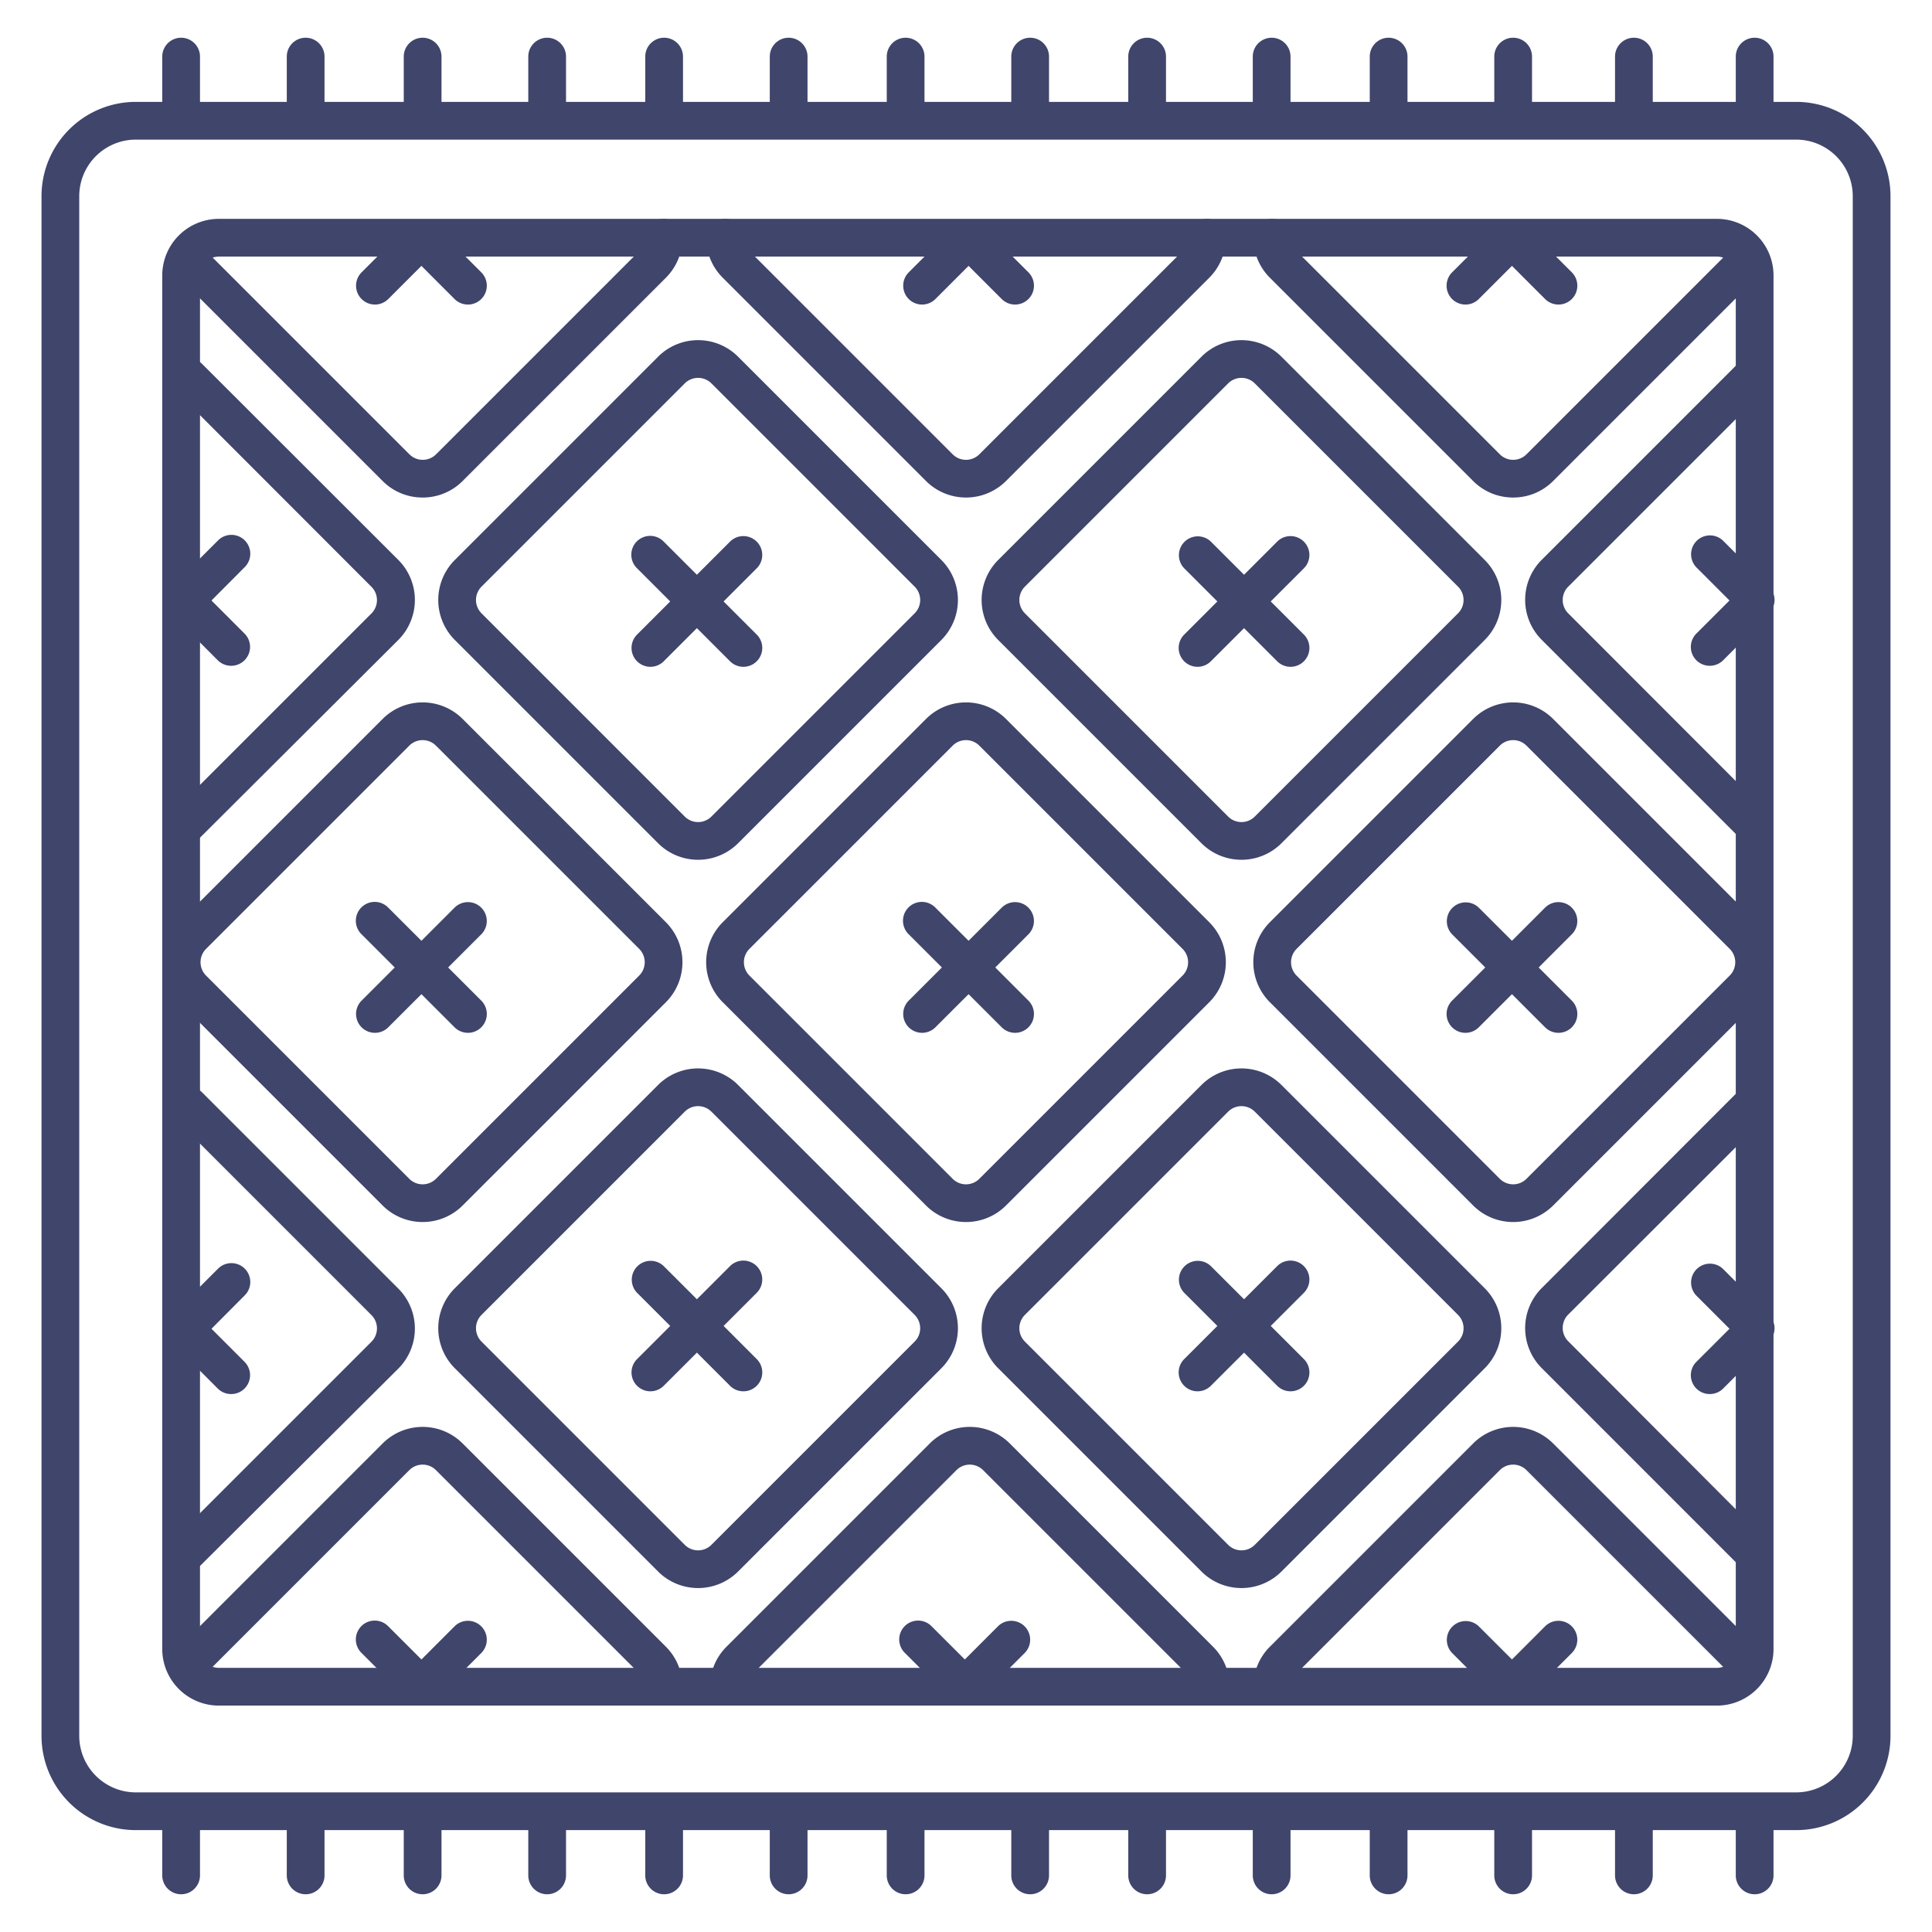 <?xml version="1.0" ?><svg viewBox="0 0 512 512" xmlns="http://www.w3.org/2000/svg"><defs><style>.cls-1{fill:#3f456b;}</style></defs><title/><g id="Lines"><path class="cls-1" d="M476,485H36a25,25,0,0,1-25-25V52A25,25,0,0,1,36,27H476a25,25,0,0,1,25,25V460A25,25,0,0,1,476,485ZM36,37A15,15,0,0,0,21,52V460a15,15,0,0,0,15,15H476a15,15,0,0,0,15-15V52a15,15,0,0,0-15-15Z"/><path class="cls-1" d="M455,452H58a15,15,0,0,1-15-15V73A15,15,0,0,1,58,58H455a15,15,0,0,1,15,15V437A15,15,0,0,1,455,452ZM58,68a5,5,0,0,0-5,5V437a5,5,0,0,0,5,5H455a5,5,0,0,0,5-5V73a5,5,0,0,0-5-5Z"/><path class="cls-1" d="M256,323.85a15,15,0,0,1-10.61-4.39l-53.85-53.85a15,15,0,0,1,0-21.22l53.85-53.85a15,15,0,0,1,21.22,0l53.85,53.85a15,15,0,0,1,0,21.22l-53.85,53.85A15,15,0,0,1,256,323.85Zm0-127.71a5,5,0,0,0-3.54,1.47l-53.85,53.85a5,5,0,0,0,0,7.08l53.85,53.85a5,5,0,0,0,7.08,0l53.85-53.85a5,5,0,0,0,0-7.08l-53.85-53.85A5,5,0,0,0,256,196.14Z"/><path class="cls-1" d="M112,323.85a15,15,0,0,1-10.61-4.39L47.54,265.61a15,15,0,0,1,0-21.22l53.85-53.85a15,15,0,0,1,21.22,0l53.85,53.85a15,15,0,0,1,0,21.22l-53.85,53.85A15,15,0,0,1,112,323.85Zm0-127.71a5,5,0,0,0-3.54,1.47L54.61,251.46a5,5,0,0,0,0,7.08l53.85,53.85a5,5,0,0,0,7.08,0l53.85-53.85a5,5,0,0,0,0-7.08l-53.85-53.85A5,5,0,0,0,112,196.14Z"/><path class="cls-1" d="M329,420.85a15,15,0,0,1-10.61-4.39l-53.85-53.85a15,15,0,0,1,0-21.22l53.85-53.85a15,15,0,0,1,21.22,0l53.85,53.85a15,15,0,0,1,0,21.22l-53.85,53.85A15,15,0,0,1,329,420.85Zm0-127.71a5,5,0,0,0-3.54,1.47l-53.85,53.85a5,5,0,0,0,0,7.08l53.85,53.85a5,5,0,0,0,7.08,0l53.85-53.85a5,5,0,0,0,0-7.08l-53.85-53.85A5,5,0,0,0,329,293.14Z"/><path class="cls-1" d="M185,420.85a15,15,0,0,1-10.61-4.39l-53.85-53.85a15,15,0,0,1,0-21.22l53.85-53.85a15,15,0,0,1,21.22,0l53.85,53.85a15,15,0,0,1,0,21.22l-53.85,53.85A15,15,0,0,1,185,420.85Zm0-127.71a5,5,0,0,0-3.54,1.47l-53.85,53.85a5,5,0,0,0,0,7.08l53.85,53.85a5,5,0,0,0,7.08,0l53.85-53.85a5,5,0,0,0,0-7.08l-53.85-53.85A5,5,0,0,0,185,293.14Z"/><path class="cls-1" d="M329,227.85a15,15,0,0,1-10.61-4.39l-53.85-53.85a15,15,0,0,1,0-21.22l53.85-53.85a15,15,0,0,1,21.22,0l53.85,53.85a15,15,0,0,1,0,21.22l-53.85,53.85A15,15,0,0,1,329,227.85Zm0-127.71a5,5,0,0,0-3.54,1.47l-53.85,53.85a5,5,0,0,0,0,7.08l53.85,53.85a5,5,0,0,0,7.08,0l53.85-53.85a5,5,0,0,0,0-7.08l-53.85-53.85A5,5,0,0,0,329,100.14Z"/><path class="cls-1" d="M185,227.85a15,15,0,0,1-10.61-4.39l-53.85-53.85a15,15,0,0,1,0-21.22l53.85-53.85a15,15,0,0,1,21.22,0l53.85,53.85a15,15,0,0,1,0,21.22l-53.85,53.85A15,15,0,0,1,185,227.85Zm0-127.71a5,5,0,0,0-3.54,1.47l-53.85,53.85a5,5,0,0,0,0,7.08l53.85,53.85a5,5,0,0,0,7.08,0l53.85-53.85a5,5,0,0,0,0-7.08l-53.85-53.85A5,5,0,0,0,185,100.14Z"/><path class="cls-1" d="M401,323.85a15,15,0,0,1-10.61-4.39l-53.85-53.85a15,15,0,0,1,0-21.22l53.85-53.85a15,15,0,0,1,21.22,0l53.85,53.85a15,15,0,0,1,0,21.22l-53.85,53.85A15,15,0,0,1,401,323.85Zm0-127.71a5,5,0,0,0-3.54,1.47l-53.85,53.85a5,5,0,0,0,0,7.08l53.85,53.85a5,5,0,0,0,7.08,0l53.85-53.85a5,5,0,0,0,0-7.08l-53.85-53.85A5,5,0,0,0,401,196.14Z"/><path class="cls-1" d="M464.5,416.5A5,5,0,0,1,461,415l-52.42-52.43a15,15,0,0,1,0-21.22l52-52.05a5,5,0,0,1,7.07,7.07l-52.05,52a5,5,0,0,0,0,7.08L468,408a5,5,0,0,1-3.54,8.54Z"/><path class="cls-1" d="M49.5,416.5A5,5,0,0,1,46,408l52.43-52.42a5,5,0,0,0,0-7.08l-52-52a5,5,0,0,1,7.07-7.07l52.05,52.05a15,15,0,0,1,0,21.22L53,415A5,5,0,0,1,49.5,416.5Z"/><path class="cls-1" d="M464.5,223.5A5,5,0,0,1,461,222l-52.42-52.43a15,15,0,0,1,0-21.22l52-52a5,5,0,0,1,7.07,7.07l-52.05,52.05a5,5,0,0,0,0,7.08L468,215a5,5,0,0,1-3.54,8.54Z"/><path class="cls-1" d="M49.5,223.5A5,5,0,0,1,46,215l52.43-52.42a5,5,0,0,0,0-7.08l-52-52.05a5,5,0,0,1,7.07-7.07l52.05,52a15,15,0,0,1,0,21.22L53,222A5,5,0,0,1,49.5,223.5Z"/><path class="cls-1" d="M337.15,452a5,5,0,0,1-5-5,14.91,14.91,0,0,1,4.39-10.61l53.85-53.85a15,15,0,0,1,21.22,0l53.85,53.85a14.9,14.9,0,0,1,1.92,2.36,5,5,0,1,1-8.35,5.49,4.74,4.74,0,0,0-.64-.78l-53.85-53.85a5,5,0,0,0-7.08,0l-53.85,53.85a5,5,0,0,0-1.46,3.54A5,5,0,0,1,337.15,452Z"/><path class="cls-1" d="M320.85,452a5,5,0,0,1-5-5,5,5,0,0,0-1.46-3.54l-53.85-53.85a5,5,0,0,0-7.08,0l-53.85,53.85a5,5,0,0,0-1.46,3.54,5,5,0,0,1-10,0,14.91,14.91,0,0,1,4.39-10.61l53.85-53.85a15,15,0,0,1,21.22,0l53.85,53.85A14.91,14.91,0,0,1,325.85,447,5,5,0,0,1,320.85,452Z"/><path class="cls-1" d="M175.85,452a5,5,0,0,1-5-5,5,5,0,0,0-1.46-3.54l-53.85-53.85a5,5,0,0,0-7.08,0L54.61,443.46a4.74,4.74,0,0,0-.64.78,5,5,0,1,1-8.35-5.49,14.9,14.9,0,0,1,1.92-2.36l53.85-53.85a15,15,0,0,1,21.22,0l53.85,53.85A14.91,14.91,0,0,1,180.85,447,5,5,0,0,1,175.85,452Z"/><path class="cls-1" d="M112,131.85a14.91,14.91,0,0,1-10.61-4.39L47.54,73.61a14.9,14.9,0,0,1-1.92-2.36A5,5,0,0,1,54,65.76a4.74,4.74,0,0,0,.64.78l53.85,53.85a5,5,0,0,0,7.08,0l53.85-53.85A5,5,0,0,0,170.85,63a5,5,0,0,1,10,0,14.91,14.91,0,0,1-4.39,10.61l-53.85,53.85A14.91,14.91,0,0,1,112,131.85Z"/><path class="cls-1" d="M256,131.85a15,15,0,0,1-10.61-4.39L191.54,73.61A14.91,14.91,0,0,1,187.15,63a5,5,0,0,1,10,0,5,5,0,0,0,1.46,3.54l53.85,53.85a5,5,0,0,0,7.08,0l53.85-53.85A5,5,0,0,0,314.85,63a5,5,0,0,1,10,0,14.91,14.91,0,0,1-4.39,10.61l-53.85,53.85A15,15,0,0,1,256,131.85Z"/><path class="cls-1" d="M401,131.85a14.91,14.91,0,0,1-10.61-4.39L336.54,73.61A14.91,14.91,0,0,1,332.15,63a5,5,0,0,1,10,0,5,5,0,0,0,1.46,3.54l53.85,53.85a5,5,0,0,0,7.08,0l53.85-53.85a4.74,4.74,0,0,0,.64-.78,5,5,0,1,1,8.35,5.49,14.9,14.9,0,0,1-1.92,2.36l-53.85,53.85A14.91,14.91,0,0,1,401,131.85Z"/></g><g id="Outline"><path class="cls-1" d="M48,35a5,5,0,0,1-5-5V15a5,5,0,0,1,10,0V30A5,5,0,0,1,48,35Z"/><path class="cls-1" d="M81,35a5,5,0,0,1-5-5V15a5,5,0,0,1,10,0V30A5,5,0,0,1,81,35Z"/><path class="cls-1" d="M112,35a5,5,0,0,1-5-5V15a5,5,0,0,1,10,0V30A5,5,0,0,1,112,35Z"/><path class="cls-1" d="M145,35a5,5,0,0,1-5-5V15a5,5,0,0,1,10,0V30A5,5,0,0,1,145,35Z"/><path class="cls-1" d="M176,35a5,5,0,0,1-5-5V15a5,5,0,0,1,10,0V30A5,5,0,0,1,176,35Z"/><path class="cls-1" d="M209,35a5,5,0,0,1-5-5V15a5,5,0,0,1,10,0V30A5,5,0,0,1,209,35Z"/><path class="cls-1" d="M240,35a5,5,0,0,1-5-5V15a5,5,0,0,1,10,0V30A5,5,0,0,1,240,35Z"/><path class="cls-1" d="M273,35a5,5,0,0,1-5-5V15a5,5,0,0,1,10,0V30A5,5,0,0,1,273,35Z"/><path class="cls-1" d="M304,35a5,5,0,0,1-5-5V15a5,5,0,0,1,10,0V30A5,5,0,0,1,304,35Z"/><path class="cls-1" d="M337,35a5,5,0,0,1-5-5V15a5,5,0,0,1,10,0V30A5,5,0,0,1,337,35Z"/><path class="cls-1" d="M368,35a5,5,0,0,1-5-5V15a5,5,0,0,1,10,0V30A5,5,0,0,1,368,35Z"/><path class="cls-1" d="M401,35a5,5,0,0,1-5-5V15a5,5,0,0,1,10,0V30A5,5,0,0,1,401,35Z"/><path class="cls-1" d="M433,35a5,5,0,0,1-5-5V15a5,5,0,0,1,10,0V30A5,5,0,0,1,433,35Z"/><path class="cls-1" d="M465,35a5,5,0,0,1-5-5V15a5,5,0,0,1,10,0V30A5,5,0,0,1,465,35Z"/><path class="cls-1" d="M48,502a5,5,0,0,1-5-5V482a5,5,0,0,1,10,0v15A5,5,0,0,1,48,502Z"/><path class="cls-1" d="M81,502a5,5,0,0,1-5-5V482a5,5,0,0,1,10,0v15A5,5,0,0,1,81,502Z"/><path class="cls-1" d="M112,502a5,5,0,0,1-5-5V482a5,5,0,0,1,10,0v15A5,5,0,0,1,112,502Z"/><path class="cls-1" d="M145,502a5,5,0,0,1-5-5V482a5,5,0,0,1,10,0v15A5,5,0,0,1,145,502Z"/><path class="cls-1" d="M176,502a5,5,0,0,1-5-5V482a5,5,0,0,1,10,0v15A5,5,0,0,1,176,502Z"/><path class="cls-1" d="M209,502a5,5,0,0,1-5-5V482a5,5,0,0,1,10,0v15A5,5,0,0,1,209,502Z"/><path class="cls-1" d="M240,502a5,5,0,0,1-5-5V482a5,5,0,0,1,10,0v15A5,5,0,0,1,240,502Z"/><path class="cls-1" d="M273,502a5,5,0,0,1-5-5V482a5,5,0,0,1,10,0v15A5,5,0,0,1,273,502Z"/><path class="cls-1" d="M304,502a5,5,0,0,1-5-5V482a5,5,0,0,1,10,0v15A5,5,0,0,1,304,502Z"/><path class="cls-1" d="M337,502a5,5,0,0,1-5-5V482a5,5,0,0,1,10,0v15A5,5,0,0,1,337,502Z"/><path class="cls-1" d="M368,502a5,5,0,0,1-5-5V482a5,5,0,0,1,10,0v15A5,5,0,0,1,368,502Z"/><path class="cls-1" d="M401,502a5,5,0,0,1-5-5V482a5,5,0,0,1,10,0v15A5,5,0,0,1,401,502Z"/><path class="cls-1" d="M433,502a5,5,0,0,1-5-5V482a5,5,0,0,1,10,0v15A5,5,0,0,1,433,502Z"/><path class="cls-1" d="M465,502a5,5,0,0,1-5-5V482a5,5,0,0,1,10,0v15A5,5,0,0,1,465,502Z"/><path class="cls-1" d="M244.37,273.71a5,5,0,0,1-3.54-8.54l24.63-24.63a5,5,0,1,1,7.08,7.07L247.9,272.24A5,5,0,0,1,244.37,273.71Z"/><path class="cls-1" d="M269,273.71a5,5,0,0,1-3.54-1.47l-24.63-24.63a5,5,0,1,1,7.07-7.07l24.64,24.63a5,5,0,0,1-3.54,8.54Z"/><path class="cls-1" d="M388.37,273.71a5,5,0,0,1-3.54-8.54l24.63-24.63a5,5,0,1,1,7.08,7.07L391.9,272.24A5,5,0,0,1,388.37,273.71Z"/><path class="cls-1" d="M413,273.71a5,5,0,0,1-3.54-1.47l-24.63-24.63a5,5,0,0,1,7.07-7.07l24.64,24.63a5,5,0,0,1-3.54,8.54Z"/><path class="cls-1" d="M99.37,273.71a5,5,0,0,1-3.54-8.54l24.63-24.63a5,5,0,1,1,7.08,7.07L102.9,272.24A5,5,0,0,1,99.37,273.71Z"/><path class="cls-1" d="M124,273.71a5,5,0,0,1-3.54-1.47L95.83,247.61a5,5,0,1,1,7.07-7.07l24.64,24.63a5,5,0,0,1-3.54,8.54Z"/><path class="cls-1" d="M317.37,176.71a5,5,0,0,1-3.54-8.54l24.63-24.63a5,5,0,1,1,7.08,7.07L320.9,175.24A5,5,0,0,1,317.37,176.71Z"/><path class="cls-1" d="M342,176.71a5,5,0,0,1-3.54-1.47l-24.63-24.63a5,5,0,0,1,7.07-7.07l24.64,24.63a5,5,0,0,1-3.54,8.54Z"/><path class="cls-1" d="M244.37,80.71a5,5,0,0,1-3.54-8.54L253,60a5,5,0,0,1,7.07,7.07L247.9,79.24A5,5,0,0,1,244.37,80.71Z"/><path class="cls-1" d="M269,80.71a5,5,0,0,1-3.54-1.47L253.61,67.39a5,5,0,1,1,7.07-7.07l11.86,11.85A5,5,0,0,1,269,80.71Z"/><path class="cls-1" d="M388.37,80.71a5,5,0,0,1-3.54-8.54L397,60a5,5,0,0,1,7.07,7.07L391.9,79.24A5,5,0,0,1,388.37,80.71Z"/><path class="cls-1" d="M413,80.71a5,5,0,0,1-3.54-1.47L397.61,67.39a5,5,0,1,1,7.07-7.07l11.86,11.85A5,5,0,0,1,413,80.71Z"/><path class="cls-1" d="M99.37,80.71a5,5,0,0,1-3.54-8.54L108,60a5,5,0,0,1,7.07,7.07L102.9,79.24A5,5,0,0,1,99.37,80.71Z"/><path class="cls-1" d="M124,80.71a5,5,0,0,1-3.54-1.47L108.61,67.39a5,5,0,0,1,7.07-7.07l11.86,11.85A5,5,0,0,1,124,80.71Z"/><path class="cls-1" d="M255.83,451.71a5,5,0,0,1-3.53-8.54L264.46,431a5,5,0,1,1,7.08,7.07l-12.17,12.17A5,5,0,0,1,255.83,451.71Z"/><path class="cls-1" d="M255.22,451.39a5,5,0,0,1-3.53-1.46l-11.86-11.86A5,5,0,1,1,246.9,431l11.86,11.85a5,5,0,0,1-3.54,8.54Z"/><path class="cls-1" d="M111.83,451.71a5,5,0,0,1-3.53-8.54L120.46,431a5,5,0,1,1,7.08,7.07l-12.17,12.17A5,5,0,0,1,111.83,451.71Z"/><path class="cls-1" d="M111.22,451.39a5,5,0,0,1-3.53-1.46L95.83,438.07A5,5,0,1,1,102.9,431l11.86,11.85a5,5,0,0,1-3.54,8.54Z"/><path class="cls-1" d="M400.83,451.71a5,5,0,0,1-3.53-8.54L409.46,431a5,5,0,1,1,7.08,7.07l-12.17,12.17A5,5,0,0,1,400.83,451.71Z"/><path class="cls-1" d="M400.22,451.39a5,5,0,0,1-3.53-1.46l-11.86-11.86A5,5,0,0,1,391.9,431l11.86,11.85a5,5,0,0,1-3.54,8.54Z"/><path class="cls-1" d="M465.27,357a5,5,0,0,1-3.54-1.47l-12.17-12.17a5,5,0,0,1,7.07-7.07l12.17,12.17a5,5,0,0,1-3.53,8.54Z"/><path class="cls-1" d="M453.1,369.44a5,5,0,0,1-3.54-8.54l11.86-11.85a5,5,0,0,1,7.07,7.07L456.63,368A5,5,0,0,1,453.1,369.44Z"/><path class="cls-1" d="M465.27,164a5,5,0,0,1-3.54-1.47l-12.17-12.17a5,5,0,0,1,7.07-7.07l12.17,12.17a5,5,0,0,1-3.53,8.54Z"/><path class="cls-1" d="M453.1,176.44a5,5,0,0,1-3.54-8.54l11.86-11.85a5,5,0,1,1,7.07,7.07L456.63,175A5,5,0,0,1,453.1,176.44Z"/><path class="cls-1" d="M61.27,176.44A5,5,0,0,1,57.73,175L45.56,162.8a5,5,0,1,1,7.08-7.07L64.8,167.9a5,5,0,0,1-3.53,8.54Z"/><path class="cls-1" d="M49.42,163.66a5,5,0,0,1-3.54-8.54l11.85-11.85a5,5,0,1,1,7.07,7.07L53,162.2A5,5,0,0,1,49.42,163.66Z"/><path class="cls-1" d="M61.27,369.44A5,5,0,0,1,57.73,368L45.56,355.8a5,5,0,1,1,7.08-7.07L64.8,360.9a5,5,0,0,1-3.53,8.54Z"/><path class="cls-1" d="M49.42,356.66a5,5,0,0,1-3.54-8.54l11.85-11.85a5,5,0,1,1,7.07,7.07L53,355.2A5,5,0,0,1,49.42,356.66Z"/><path class="cls-1" d="M172.37,176.71a5,5,0,0,1-3.54-8.54l24.63-24.63a5,5,0,1,1,7.08,7.07L175.9,175.24A5,5,0,0,1,172.37,176.71Z"/><path class="cls-1" d="M197,176.71a5,5,0,0,1-3.54-1.47l-24.63-24.63a5,5,0,1,1,7.07-7.07l24.64,24.63a5,5,0,0,1-3.54,8.54Z"/><path class="cls-1" d="M317.37,368.71a5,5,0,0,1-3.54-8.54l24.63-24.63a5,5,0,0,1,7.08,7.07L320.9,367.24A5,5,0,0,1,317.37,368.71Z"/><path class="cls-1" d="M342,368.71a5,5,0,0,1-3.54-1.47l-24.63-24.63a5,5,0,0,1,7.07-7.07l24.64,24.63a5,5,0,0,1-3.54,8.54Z"/><path class="cls-1" d="M172.37,368.71a5,5,0,0,1-3.54-8.54l24.63-24.63a5,5,0,0,1,7.08,7.07L175.9,367.24A5,5,0,0,1,172.37,368.71Z"/><path class="cls-1" d="M197,368.71a5,5,0,0,1-3.54-1.47l-24.63-24.63a5,5,0,0,1,7.07-7.07l24.64,24.63a5,5,0,0,1-3.54,8.54Z"/></g></svg>